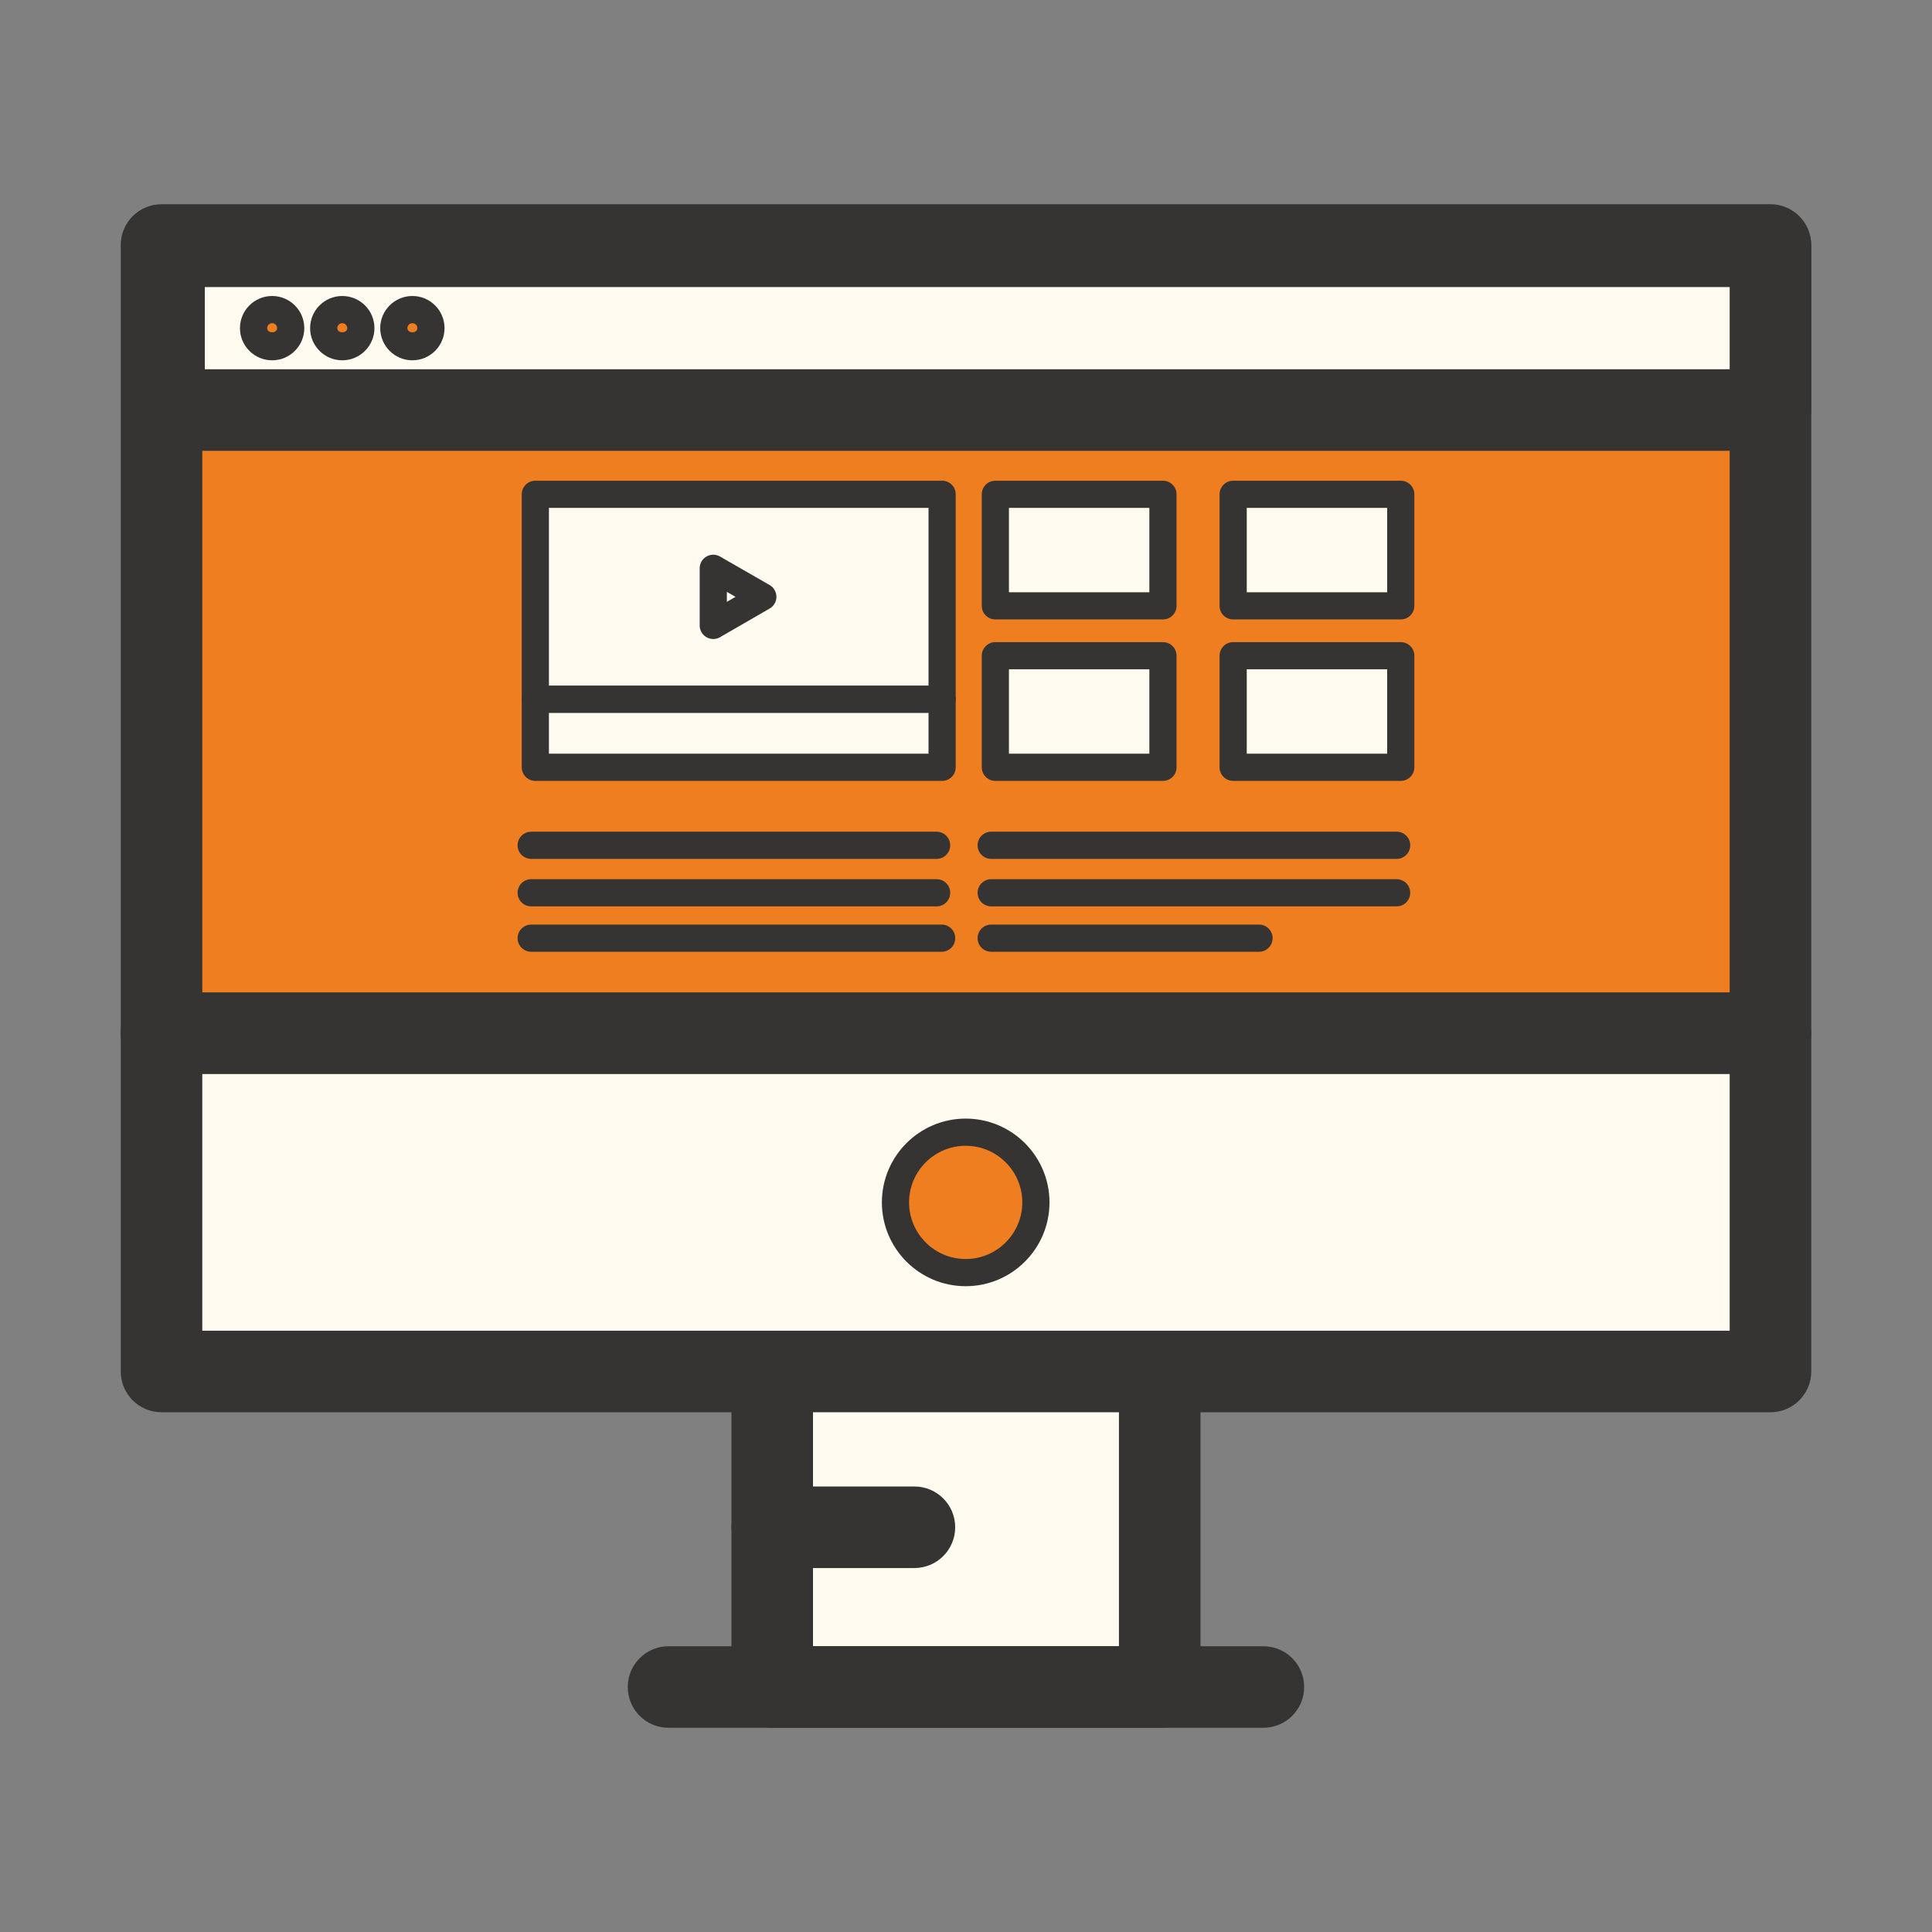 <?xml version="1.0" standalone="no"?><!DOCTYPE svg PUBLIC "-//W3C//DTD SVG 1.1//EN" "http://www.w3.org/Graphics/SVG/1.1/DTD/svg11.dtd"><svg class="icon" width="200px" height="200.00px" viewBox="0 0 1024 1024" version="1.1" xmlns="http://www.w3.org/2000/svg"><rect x="0" y="0" width="1024" height="1024" fill="#808080" stroke="none"/><path d="M409.293 721.403h205.39v172.74h-205.39z" fill="#FFFBF1" /><path d="M614.673 915.763h-205.38c-11.94 0-21.61-9.68-21.61-21.61v-172.75c0-11.93 9.67-21.61 21.61-21.61h205.39c11.94 0 21.61 9.68 21.61 21.61v172.74c-0.01 11.94-9.68 21.62-21.62 21.62z m-183.77-43.23h162.16v-129.52h-162.16v129.52z" fill="#363432" /><path d="M669.623 915.763h-315.29c-11.94 0-21.61-9.68-21.61-21.61s9.67-21.61 21.61-21.61h315.29c11.94 0 21.61 9.68 21.61 21.61s-9.67 21.61-21.61 21.61zM484.653 831.093h-75.36c-11.94 0-21.61-9.68-21.61-21.61s9.67-21.61 21.61-21.61h75.37c11.94 0 21.61 9.68 21.61 21.61s-9.68 21.61-21.62 21.61z" fill="#363432" /><path d="M85.613 129.853h852.78v417.81H85.613z" fill="#EF7E20" /><path d="M938.383 569.273H85.613c-11.94 0-21.61-9.68-21.61-21.61v-417.81c0-11.93 9.67-21.61 21.61-21.61h852.78c11.94 0 21.61 9.68 21.61 21.61v417.81c0 11.93-9.68 21.61-21.62 21.61z m-831.16-43.22h809.55v-374.59h-809.55v374.59z" fill="#363432" /><path d="M85.613 547.663h852.78v179.27H85.613z" fill="#FFFBF1" /><path d="M938.383 748.533H85.613c-11.94 0-21.61-9.68-21.61-21.61v-179.26c0-11.93 9.67-21.61 21.61-21.61h852.78c11.94 0 21.61 9.68 21.61 21.61v179.26c0 11.93-9.68 21.61-21.62 21.61z m-831.16-43.23h809.55v-136.03h-809.55v136.03z" fill="#363432" /><path d="M511.833 637.293m-37.22 0a37.22 37.22 0 1 0 74.44 0 37.22 37.22 0 1 0-74.44 0Z" fill="#EF7E20" /><path d="M511.833 681.713c-24.5 0-44.42-19.92-44.42-44.42s19.92-44.42 44.42-44.42 44.42 19.92 44.42 44.42c0 24.49-19.92 44.42-44.42 44.42z m0-74.43c-16.55 0-30.01 13.47-30.01 30.01 0 16.55 13.47 30.01 30.01 30.01 16.55 0 30.01-13.47 30.01-30.01 0-16.55-13.46-30.01-30.01-30.01z" fill="#363432" /><path d="M86.953 130.533h851.42v86.78H86.953z" fill="#FFFBF1" /><path d="M938.373 238.923H86.953c-11.94 0-21.61-9.68-21.61-21.61v-86.79c0-11.93 9.67-21.61 21.61-21.61h851.42c11.94 0 21.61 9.68 21.61 21.61v86.79c0 11.93-9.67 21.61-21.61 21.61z m-829.81-43.22h808.2v-43.56h-808.2v43.56z" fill="#363432" /><path d="M144.233 173.923m-9.84 0a9.84 9.84 0 1 0 19.68 0 9.84 9.84 0 1 0-19.68 0Z" fill="#EF7E20" /><path d="M144.233 190.973c-9.4 0-17.05-7.65-17.05-17.05s7.65-17.04 17.05-17.04 17.05 7.64 17.05 17.04c0 9.4-7.65 17.05-17.05 17.05z m0-19.68c-1.46 0-2.64 1.18-2.64 2.63 0 2.93 5.28 2.93 5.28 0 0-1.45-1.18-2.63-2.64-2.63z" fill="#363432" /><path d="M181.413 173.923m-9.84 0a9.84 9.84 0 1 0 19.68 0 9.84 9.84 0 1 0-19.68 0Z" fill="#EF7E20" /><path d="M181.413 190.973c-9.4 0-17.05-7.65-17.05-17.05s7.65-17.04 17.05-17.04 17.05 7.64 17.05 17.04c-0.01 9.4-7.65 17.05-17.05 17.05z m0-19.68c-1.46 0-2.64 1.18-2.64 2.63 0 2.93 5.28 2.93 5.28 0 0-1.45-1.19-2.63-2.64-2.63z" fill="#363432" /><path d="M218.563 173.923m-9.84 0a9.84 9.84 0 1 0 19.68 0 9.84 9.84 0 1 0-19.68 0Z" fill="#EF7E20" /><path d="M218.573 190.973c-9.4 0-17.05-7.65-17.05-17.05s7.65-17.04 17.05-17.04 17.04 7.64 17.04 17.04c0 9.4-7.64 17.05-17.04 17.05z m0-19.68c-1.46 0-2.64 1.18-2.64 2.63 0.01 2.93 5.28 2.94 5.27 0 0-1.45-1.18-2.63-2.63-2.63z" fill="#363432" /><path d="M283.733 261.993h215.6v108.67h-215.6z" fill="#FFFBF1" /><path d="M499.343 377.863h-215.6c-3.98 0-7.2-3.22-7.2-7.2v-108.67c0-3.98 3.22-7.2 7.2-7.2h215.6c3.98 0 7.2 3.22 7.2 7.2v108.67c0 3.97-3.22 7.2-7.2 7.2z m-208.4-14.41h201.19v-94.26h-201.19v94.26z" fill="#363432" /><path d="M283.733 370.653h215.6v36.02h-215.6z" fill="#FFFBF1" /><path d="M499.343 413.883h-215.6c-3.98 0-7.2-3.22-7.2-7.2v-36.02c0-3.98 3.22-7.2 7.2-7.2h215.6c3.98 0 7.2 3.22 7.2 7.2v36.02c0 3.97-3.22 7.2-7.2 7.2z m-208.4-14.41h201.19v-21.61h-201.19v21.61z" fill="#363432" /><path d="M404.313 316.323l-13.14 7.58-13.13 7.58v-30.26l13.13 7.58 13.14 7.52z" fill="#FFFBF1" /><path d="M378.053 338.683c-1.25 0-2.48-0.32-3.6-0.97a7.182 7.182 0 0 1-3.6-6.23v-30.27c0-2.57 1.37-4.95 3.6-6.23a7.181 7.181 0 0 1 7.2 0l26.23 15.08a7.21 7.21 0 0 1 3.63 6.23 7.193 7.193 0 0 1-3.6 6.25l-26.26 15.17c-1.11 0.65-2.36 0.97-3.6 0.97z m7.2-24.99v5.3l4.6-2.66-4.6-2.64zM496.423 455.223h-214.88c-3.98 0-7.2-3.22-7.2-7.2s3.22-7.2 7.2-7.2h214.88c3.98 0 7.2 3.22 7.2 7.2s-3.21 7.2-7.2 7.2zM499.093 504.453h-217.55c-3.98 0-7.2-3.22-7.2-7.2s3.22-7.2 7.2-7.2h217.55c3.98 0 7.2 3.22 7.2 7.2s-3.22 7.2-7.2 7.2zM496.423 480.393h-214.88c-3.98 0-7.2-3.22-7.2-7.2s3.22-7.2 7.2-7.2h214.88c3.98 0 7.2 3.22 7.2 7.2s-3.21 7.2-7.2 7.2zM740.243 455.223h-214.89c-3.98 0-7.2-3.22-7.2-7.2s3.22-7.2 7.2-7.2h214.89c3.98 0 7.2 3.22 7.2 7.2s-3.22 7.2-7.2 7.2zM667.303 504.453h-141.95c-3.98 0-7.2-3.22-7.2-7.2s3.22-7.2 7.2-7.2h141.96c3.98 0 7.2 3.22 7.2 7.2s-3.22 7.2-7.21 7.2zM740.243 480.393h-214.89c-3.98 0-7.2-3.22-7.2-7.2s3.22-7.2 7.2-7.2h214.89c3.98 0 7.2 3.22 7.2 7.2s-3.22 7.2-7.2 7.2z" fill="#363432" /><path d="M527.553 261.993h88.84v59.13h-88.84z" fill="#FFFBF1" /><path d="M616.393 328.313h-88.84c-3.98 0-7.2-3.22-7.2-7.2v-59.12c0-3.98 3.22-7.2 7.2-7.2h88.84c3.98 0 7.2 3.22 7.2 7.2v59.12c0 3.98-3.22 7.2-7.2 7.2z m-81.64-14.4h74.43v-44.72h-74.43v44.72z" fill="#363432" /><path d="M653.593 261.993h88.84v59.13h-88.84z" fill="#FFFBF1" /><path d="M742.433 328.313h-88.84c-3.98 0-7.2-3.22-7.2-7.2v-59.12c0-3.98 3.22-7.2 7.2-7.2h88.84c3.98 0 7.2 3.22 7.2 7.2v59.12c0.01 3.98-3.22 7.2-7.2 7.2z m-81.63-14.4h74.43v-44.72h-74.43v44.72z" fill="#363432" /><path d="M527.553 347.543h88.84v59.13h-88.84z" fill="#FFFBF1" /><path d="M616.393 413.883h-88.84c-3.98 0-7.2-3.22-7.2-7.2v-59.14c0-3.98 3.22-7.2 7.2-7.2h88.84c3.98 0 7.2 3.22 7.2 7.2v59.14c0 3.97-3.22 7.2-7.2 7.2z m-81.64-14.41h74.43v-44.73h-74.43v44.73z" fill="#363432" /><path d="M653.593 347.543h88.84v59.13h-88.84z" fill="#FFFBF1" /><path d="M742.433 413.883h-88.84c-3.98 0-7.2-3.22-7.2-7.2v-59.14c0-3.98 3.22-7.2 7.2-7.2h88.84c3.98 0 7.2 3.22 7.2 7.2v59.14c0.01 3.97-3.22 7.2-7.2 7.2z m-81.63-14.41h74.43v-44.73h-74.43v44.73z" fill="#363432" /></svg>